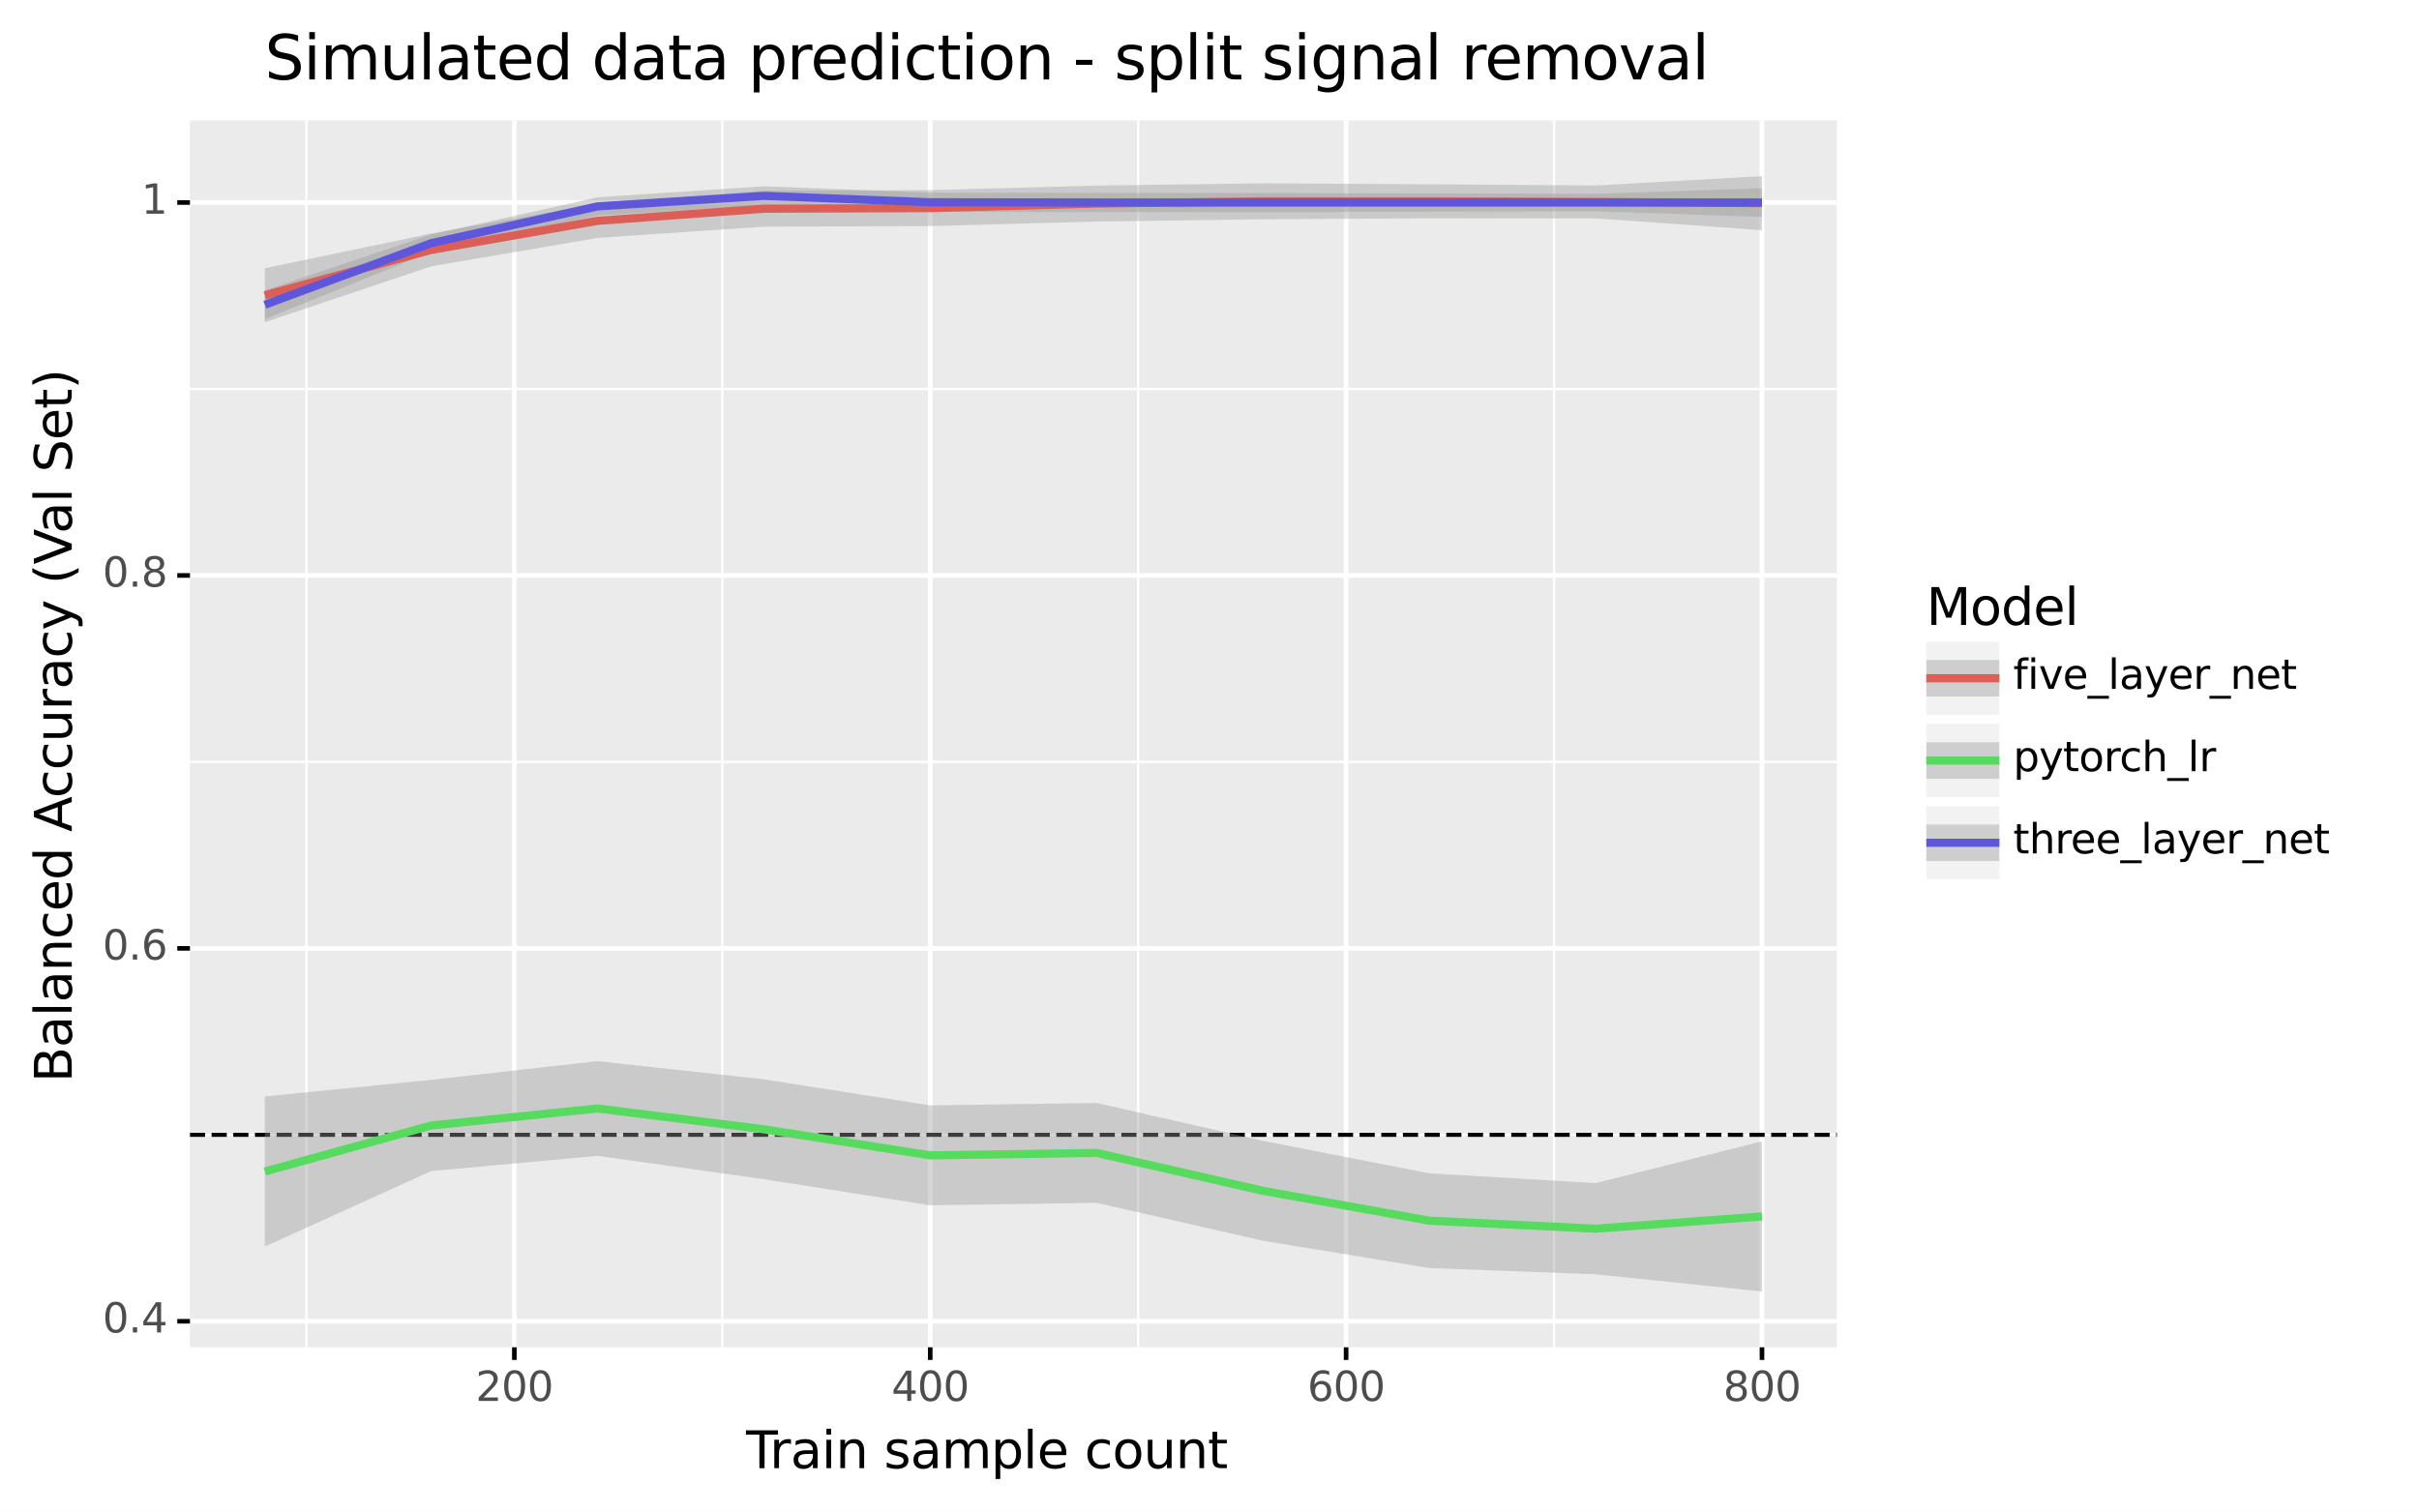 <?xml version="1.0" encoding="utf-8" standalone="no"?>
<!DOCTYPE svg PUBLIC "-//W3C//DTD SVG 1.1//EN"
  "http://www.w3.org/Graphics/SVG/1.1/DTD/svg11.dtd">
<svg height="327.93pt" version="1.1" viewBox="0 0 524.547 327.93" width="524.547pt" xmlns="http://www.w3.org/2000/svg" xmlns:xlink="http://www.w3.org/1999/xlink">
 <rect x="0" y="0" width="524.547" height="327.93" fill="#808080" stroke="none"/>
 <defs>
  <style type="text/css">*{stroke-linecap:butt;stroke-linejoin:round;}</style>
 </defs>
 <g id="figure_1">
  <g id="patch_1">
   <path d="M 0 327.93 
L 524.547 327.93 
L 524.547 0 
L 0 0 
z
" style="fill:#ffffff;stroke:#ffffff;stroke-linejoin:miter;"/>
  </g>
  <g id="axes_1">
   <g id="patch_2">
    <path d="M 41.191 292.217 
L 398.311 292.217 
L 398.311 26.105 
L 41.191 26.105 
z
" style="fill:#ebebeb;"/>
   </g>
   <g id="matplotlib.axis_1">
    <g id="xtick_1">
     <g id="line2d_1">
      <path clip-path="url(#p27b0a1703c)" d="M 111.533 292.217 
L 111.533 26.105 
" style="fill:none;stroke:#ffffff;"/>
     </g>
     <g id="line2d_2">
      <path d="M 111.533 292.217 
" style="fill:none;stroke:#333333;stroke-width:1.5;"/>
      <defs>
       <path d="M 0 0 
L 0 2.75 
" id="mda909ddc77" style="stroke:#000000;"/>
      </defs>
      <g>
       <use style="fill:#333333;stroke:#000000;" x="111.533" xlink:href="#mda909ddc77" y="292.217"/>
      </g>
     </g>
     <g id="text_1">
      <!-- 200 -->
      <g style="fill:#4d4d4d;" transform="translate(103.134 303.854)scale(0.088 -0.088)">
       <defs>
        <path d="M 1228 531 
L 3431 531 
L 3431 0 
L 469 0 
L 469 531 
Q 828 903 1448 1529 
Q 2069 2156 2228 2338 
Q 2531 2678 2651 2914 
Q 2772 3150 2772 3378 
Q 2772 3750 2511 3984 
Q 2250 4219 1831 4219 
Q 1534 4219 1204 4116 
Q 875 4013 500 3803 
L 500 4441 
Q 881 4594 1212 4672 
Q 1544 4750 1819 4750 
Q 2544 4750 2975 4387 
Q 3406 4025 3406 3419 
Q 3406 3131 3298 2873 
Q 3191 2616 2906 2266 
Q 2828 2175 2409 1742 
Q 1991 1309 1228 531 
z
" id="DejaVuSans-32" transform="scale(0.016)"/>
        <path d="M 2034 4250 
Q 1547 4250 1301 3770 
Q 1056 3291 1056 2328 
Q 1056 1369 1301 889 
Q 1547 409 2034 409 
Q 2525 409 2770 889 
Q 3016 1369 3016 2328 
Q 3016 3291 2770 3770 
Q 2525 4250 2034 4250 
z
M 2034 4750 
Q 2819 4750 3233 4129 
Q 3647 3509 3647 2328 
Q 3647 1150 3233 529 
Q 2819 -91 2034 -91 
Q 1250 -91 836 529 
Q 422 1150 422 2328 
Q 422 3509 836 4129 
Q 1250 4750 2034 4750 
z
" id="DejaVuSans-30" transform="scale(0.016)"/>
       </defs>
       <use xlink:href="#DejaVuSans-32"/>
       <use x="63.623" xlink:href="#DejaVuSans-30"/>
       <use x="127.246" xlink:href="#DejaVuSans-30"/>
      </g>
     </g>
    </g>
    <g id="xtick_2">
     <g id="line2d_3">
      <path clip-path="url(#p27b0a1703c)" d="M 201.714 292.217 
L 201.714 26.105 
" style="fill:none;stroke:#ffffff;"/>
     </g>
     <g id="line2d_4">
      <path d="M 201.714 292.217 
" style="fill:none;stroke:#333333;stroke-width:1.5;"/>
      <g>
       <use style="fill:#333333;stroke:#000000;" x="201.714" xlink:href="#mda909ddc77" y="292.217"/>
      </g>
     </g>
     <g id="text_2">
      <!-- 400 -->
      <g style="fill:#4d4d4d;" transform="translate(193.316 303.854)scale(0.088 -0.088)">
       <defs>
        <path d="M 2419 4116 
L 825 1625 
L 2419 1625 
L 2419 4116 
z
M 2253 4666 
L 3047 4666 
L 3047 1625 
L 3713 1625 
L 3713 1100 
L 3047 1100 
L 3047 0 
L 2419 0 
L 2419 1100 
L 313 1100 
L 313 1709 
L 2253 4666 
z
" id="DejaVuSans-34" transform="scale(0.016)"/>
       </defs>
       <use xlink:href="#DejaVuSans-34"/>
       <use x="63.623" xlink:href="#DejaVuSans-30"/>
       <use x="127.246" xlink:href="#DejaVuSans-30"/>
      </g>
     </g>
    </g>
    <g id="xtick_3">
     <g id="line2d_5">
      <path clip-path="url(#p27b0a1703c)" d="M 291.896 292.217 
L 291.896 26.105 
" style="fill:none;stroke:#ffffff;"/>
     </g>
     <g id="line2d_6">
      <path d="M 291.896 292.217 
" style="fill:none;stroke:#333333;stroke-width:1.5;"/>
      <g>
       <use style="fill:#333333;stroke:#000000;" x="291.896" xlink:href="#mda909ddc77" y="292.217"/>
      </g>
     </g>
     <g id="text_3">
      <!-- 600 -->
      <g style="fill:#4d4d4d;" transform="translate(283.498 303.854)scale(0.088 -0.088)">
       <defs>
        <path d="M 2113 2584 
Q 1688 2584 1439 2293 
Q 1191 2003 1191 1497 
Q 1191 994 1439 701 
Q 1688 409 2113 409 
Q 2538 409 2786 701 
Q 3034 994 3034 1497 
Q 3034 2003 2786 2293 
Q 2538 2584 2113 2584 
z
M 3366 4563 
L 3366 3988 
Q 3128 4100 2886 4159 
Q 2644 4219 2406 4219 
Q 1781 4219 1451 3797 
Q 1122 3375 1075 2522 
Q 1259 2794 1537 2939 
Q 1816 3084 2150 3084 
Q 2853 3084 3261 2657 
Q 3669 2231 3669 1497 
Q 3669 778 3244 343 
Q 2819 -91 2113 -91 
Q 1303 -91 875 529 
Q 447 1150 447 2328 
Q 447 3434 972 4092 
Q 1497 4750 2381 4750 
Q 2619 4750 2861 4703 
Q 3103 4656 3366 4563 
z
" id="DejaVuSans-36" transform="scale(0.016)"/>
       </defs>
       <use xlink:href="#DejaVuSans-36"/>
       <use x="63.623" xlink:href="#DejaVuSans-30"/>
       <use x="127.246" xlink:href="#DejaVuSans-30"/>
      </g>
     </g>
    </g>
    <g id="xtick_4">
     <g id="line2d_7">
      <path clip-path="url(#p27b0a1703c)" d="M 382.078 292.217 
L 382.078 26.105 
" style="fill:none;stroke:#ffffff;"/>
     </g>
     <g id="line2d_8">
      <path d="M 382.078 292.217 
" style="fill:none;stroke:#333333;stroke-width:1.5;"/>
      <g>
       <use style="fill:#333333;stroke:#000000;" x="382.078" xlink:href="#mda909ddc77" y="292.217"/>
      </g>
     </g>
     <g id="text_4">
      <!-- 800 -->
      <g style="fill:#4d4d4d;" transform="translate(373.679 303.854)scale(0.088 -0.088)">
       <defs>
        <path d="M 2034 2216 
Q 1584 2216 1326 1975 
Q 1069 1734 1069 1313 
Q 1069 891 1326 650 
Q 1584 409 2034 409 
Q 2484 409 2743 651 
Q 3003 894 3003 1313 
Q 3003 1734 2745 1975 
Q 2488 2216 2034 2216 
z
M 1403 2484 
Q 997 2584 770 2862 
Q 544 3141 544 3541 
Q 544 4100 942 4425 
Q 1341 4750 2034 4750 
Q 2731 4750 3128 4425 
Q 3525 4100 3525 3541 
Q 3525 3141 3298 2862 
Q 3072 2584 2669 2484 
Q 3125 2378 3379 2068 
Q 3634 1759 3634 1313 
Q 3634 634 3220 271 
Q 2806 -91 2034 -91 
Q 1263 -91 848 271 
Q 434 634 434 1313 
Q 434 1759 690 2068 
Q 947 2378 1403 2484 
z
M 1172 3481 
Q 1172 3119 1398 2916 
Q 1625 2713 2034 2713 
Q 2441 2713 2670 2916 
Q 2900 3119 2900 3481 
Q 2900 3844 2670 4047 
Q 2441 4250 2034 4250 
Q 1625 4250 1398 4047 
Q 1172 3844 1172 3481 
z
" id="DejaVuSans-38" transform="scale(0.016)"/>
       </defs>
       <use xlink:href="#DejaVuSans-38"/>
       <use x="63.623" xlink:href="#DejaVuSans-30"/>
       <use x="127.246" xlink:href="#DejaVuSans-30"/>
      </g>
     </g>
    </g>
    <g id="xtick_5">
     <g id="line2d_9">
      <path clip-path="url(#p27b0a1703c)" d="M 66.442 292.217 
L 66.442 26.105 
" style="fill:none;stroke:#ffffff;stroke-width:0.5;"/>
     </g>
    </g>
    <g id="xtick_6">
     <g id="line2d_10">
      <path clip-path="url(#p27b0a1703c)" d="M 156.623 292.217 
L 156.623 26.105 
" style="fill:none;stroke:#ffffff;stroke-width:0.5;"/>
     </g>
    </g>
    <g id="xtick_7">
     <g id="line2d_11">
      <path clip-path="url(#p27b0a1703c)" d="M 246.805 292.217 
L 246.805 26.105 
" style="fill:none;stroke:#ffffff;stroke-width:0.5;"/>
     </g>
    </g>
    <g id="xtick_8">
     <g id="line2d_12">
      <path clip-path="url(#p27b0a1703c)" d="M 336.987 292.217 
L 336.987 26.105 
" style="fill:none;stroke:#ffffff;stroke-width:0.5;"/>
     </g>
    </g>
    <g id="text_5">
     <!-- Train sample count -->
     <g transform="translate(161.788 318.442)scale(0.11 -0.11)">
      <defs>
       <path d="M -19 4666 
L 3928 4666 
L 3928 4134 
L 2272 4134 
L 2272 0 
L 1638 0 
L 1638 4134 
L -19 4134 
L -19 4666 
z
" id="DejaVuSans-54" transform="scale(0.016)"/>
       <path d="M 2631 2963 
Q 2534 3019 2420 3045 
Q 2306 3072 2169 3072 
Q 1681 3072 1420 2755 
Q 1159 2438 1159 1844 
L 1159 0 
L 581 0 
L 581 3500 
L 1159 3500 
L 1159 2956 
Q 1341 3275 1631 3429 
Q 1922 3584 2338 3584 
Q 2397 3584 2469 3576 
Q 2541 3569 2628 3553 
L 2631 2963 
z
" id="DejaVuSans-72" transform="scale(0.016)"/>
       <path d="M 2194 1759 
Q 1497 1759 1228 1600 
Q 959 1441 959 1056 
Q 959 750 1161 570 
Q 1363 391 1709 391 
Q 2188 391 2477 730 
Q 2766 1069 2766 1631 
L 2766 1759 
L 2194 1759 
z
M 3341 1997 
L 3341 0 
L 2766 0 
L 2766 531 
Q 2569 213 2275 61 
Q 1981 -91 1556 -91 
Q 1019 -91 701 211 
Q 384 513 384 1019 
Q 384 1609 779 1909 
Q 1175 2209 1959 2209 
L 2766 2209 
L 2766 2266 
Q 2766 2663 2505 2880 
Q 2244 3097 1772 3097 
Q 1472 3097 1187 3025 
Q 903 2953 641 2809 
L 641 3341 
Q 956 3463 1253 3523 
Q 1550 3584 1831 3584 
Q 2591 3584 2966 3190 
Q 3341 2797 3341 1997 
z
" id="DejaVuSans-61" transform="scale(0.016)"/>
       <path d="M 603 3500 
L 1178 3500 
L 1178 0 
L 603 0 
L 603 3500 
z
M 603 4863 
L 1178 4863 
L 1178 4134 
L 603 4134 
L 603 4863 
z
" id="DejaVuSans-69" transform="scale(0.016)"/>
       <path d="M 3513 2113 
L 3513 0 
L 2938 0 
L 2938 2094 
Q 2938 2591 2744 2837 
Q 2550 3084 2163 3084 
Q 1697 3084 1428 2787 
Q 1159 2491 1159 1978 
L 1159 0 
L 581 0 
L 581 3500 
L 1159 3500 
L 1159 2956 
Q 1366 3272 1645 3428 
Q 1925 3584 2291 3584 
Q 2894 3584 3203 3211 
Q 3513 2838 3513 2113 
z
" id="DejaVuSans-6e" transform="scale(0.016)"/>
       <path id="DejaVuSans-20" transform="scale(0.016)"/>
       <path d="M 2834 3397 
L 2834 2853 
Q 2591 2978 2328 3040 
Q 2066 3103 1784 3103 
Q 1356 3103 1142 2972 
Q 928 2841 928 2578 
Q 928 2378 1081 2264 
Q 1234 2150 1697 2047 
L 1894 2003 
Q 2506 1872 2764 1633 
Q 3022 1394 3022 966 
Q 3022 478 2636 193 
Q 2250 -91 1575 -91 
Q 1294 -91 989 -36 
Q 684 19 347 128 
L 347 722 
Q 666 556 975 473 
Q 1284 391 1588 391 
Q 1994 391 2212 530 
Q 2431 669 2431 922 
Q 2431 1156 2273 1281 
Q 2116 1406 1581 1522 
L 1381 1569 
Q 847 1681 609 1914 
Q 372 2147 372 2553 
Q 372 3047 722 3315 
Q 1072 3584 1716 3584 
Q 2034 3584 2315 3537 
Q 2597 3491 2834 3397 
z
" id="DejaVuSans-73" transform="scale(0.016)"/>
       <path d="M 3328 2828 
Q 3544 3216 3844 3400 
Q 4144 3584 4550 3584 
Q 5097 3584 5394 3201 
Q 5691 2819 5691 2113 
L 5691 0 
L 5113 0 
L 5113 2094 
Q 5113 2597 4934 2840 
Q 4756 3084 4391 3084 
Q 3944 3084 3684 2787 
Q 3425 2491 3425 1978 
L 3425 0 
L 2847 0 
L 2847 2094 
Q 2847 2600 2669 2842 
Q 2491 3084 2119 3084 
Q 1678 3084 1418 2786 
Q 1159 2488 1159 1978 
L 1159 0 
L 581 0 
L 581 3500 
L 1159 3500 
L 1159 2956 
Q 1356 3278 1631 3431 
Q 1906 3584 2284 3584 
Q 2666 3584 2933 3390 
Q 3200 3197 3328 2828 
z
" id="DejaVuSans-6d" transform="scale(0.016)"/>
       <path d="M 1159 525 
L 1159 -1331 
L 581 -1331 
L 581 3500 
L 1159 3500 
L 1159 2969 
Q 1341 3281 1617 3432 
Q 1894 3584 2278 3584 
Q 2916 3584 3314 3078 
Q 3713 2572 3713 1747 
Q 3713 922 3314 415 
Q 2916 -91 2278 -91 
Q 1894 -91 1617 61 
Q 1341 213 1159 525 
z
M 3116 1747 
Q 3116 2381 2855 2742 
Q 2594 3103 2138 3103 
Q 1681 3103 1420 2742 
Q 1159 2381 1159 1747 
Q 1159 1113 1420 752 
Q 1681 391 2138 391 
Q 2594 391 2855 752 
Q 3116 1113 3116 1747 
z
" id="DejaVuSans-70" transform="scale(0.016)"/>
       <path d="M 603 4863 
L 1178 4863 
L 1178 0 
L 603 0 
L 603 4863 
z
" id="DejaVuSans-6c" transform="scale(0.016)"/>
       <path d="M 3597 1894 
L 3597 1613 
L 953 1613 
Q 991 1019 1311 708 
Q 1631 397 2203 397 
Q 2534 397 2845 478 
Q 3156 559 3463 722 
L 3463 178 
Q 3153 47 2828 -22 
Q 2503 -91 2169 -91 
Q 1331 -91 842 396 
Q 353 884 353 1716 
Q 353 2575 817 3079 
Q 1281 3584 2069 3584 
Q 2775 3584 3186 3129 
Q 3597 2675 3597 1894 
z
M 3022 2063 
Q 3016 2534 2758 2815 
Q 2500 3097 2075 3097 
Q 1594 3097 1305 2825 
Q 1016 2553 972 2059 
L 3022 2063 
z
" id="DejaVuSans-65" transform="scale(0.016)"/>
       <path d="M 3122 3366 
L 3122 2828 
Q 2878 2963 2633 3030 
Q 2388 3097 2138 3097 
Q 1578 3097 1268 2742 
Q 959 2388 959 1747 
Q 959 1106 1268 751 
Q 1578 397 2138 397 
Q 2388 397 2633 464 
Q 2878 531 3122 666 
L 3122 134 
Q 2881 22 2623 -34 
Q 2366 -91 2075 -91 
Q 1284 -91 818 406 
Q 353 903 353 1747 
Q 353 2603 823 3093 
Q 1294 3584 2113 3584 
Q 2378 3584 2631 3529 
Q 2884 3475 3122 3366 
z
" id="DejaVuSans-63" transform="scale(0.016)"/>
       <path d="M 1959 3097 
Q 1497 3097 1228 2736 
Q 959 2375 959 1747 
Q 959 1119 1226 758 
Q 1494 397 1959 397 
Q 2419 397 2687 759 
Q 2956 1122 2956 1747 
Q 2956 2369 2687 2733 
Q 2419 3097 1959 3097 
z
M 1959 3584 
Q 2709 3584 3137 3096 
Q 3566 2609 3566 1747 
Q 3566 888 3137 398 
Q 2709 -91 1959 -91 
Q 1206 -91 779 398 
Q 353 888 353 1747 
Q 353 2609 779 3096 
Q 1206 3584 1959 3584 
z
" id="DejaVuSans-6f" transform="scale(0.016)"/>
       <path d="M 544 1381 
L 544 3500 
L 1119 3500 
L 1119 1403 
Q 1119 906 1312 657 
Q 1506 409 1894 409 
Q 2359 409 2629 706 
Q 2900 1003 2900 1516 
L 2900 3500 
L 3475 3500 
L 3475 0 
L 2900 0 
L 2900 538 
Q 2691 219 2414 64 
Q 2138 -91 1772 -91 
Q 1169 -91 856 284 
Q 544 659 544 1381 
z
M 1991 3584 
L 1991 3584 
z
" id="DejaVuSans-75" transform="scale(0.016)"/>
       <path d="M 1172 4494 
L 1172 3500 
L 2356 3500 
L 2356 3053 
L 1172 3053 
L 1172 1153 
Q 1172 725 1289 603 
Q 1406 481 1766 481 
L 2356 481 
L 2356 0 
L 1766 0 
Q 1100 0 847 248 
Q 594 497 594 1153 
L 594 3053 
L 172 3053 
L 172 3500 
L 594 3500 
L 594 4494 
L 1172 4494 
z
" id="DejaVuSans-74" transform="scale(0.016)"/>
      </defs>
      <use xlink:href="#DejaVuSans-54"/>
      <use x="46.334" xlink:href="#DejaVuSans-72"/>
      <use x="87.447" xlink:href="#DejaVuSans-61"/>
      <use x="148.727" xlink:href="#DejaVuSans-69"/>
      <use x="176.51" xlink:href="#DejaVuSans-6e"/>
      <use x="239.889" xlink:href="#DejaVuSans-20"/>
      <use x="271.676" xlink:href="#DejaVuSans-73"/>
      <use x="323.775" xlink:href="#DejaVuSans-61"/>
      <use x="385.055" xlink:href="#DejaVuSans-6d"/>
      <use x="482.467" xlink:href="#DejaVuSans-70"/>
      <use x="545.943" xlink:href="#DejaVuSans-6c"/>
      <use x="573.727" xlink:href="#DejaVuSans-65"/>
      <use x="635.25" xlink:href="#DejaVuSans-20"/>
      <use x="667.037" xlink:href="#DejaVuSans-63"/>
      <use x="722.018" xlink:href="#DejaVuSans-6f"/>
      <use x="783.199" xlink:href="#DejaVuSans-75"/>
      <use x="846.578" xlink:href="#DejaVuSans-6e"/>
      <use x="909.957" xlink:href="#DejaVuSans-74"/>
     </g>
    </g>
   </g>
   <g id="matplotlib.axis_2">
    <g id="ytick_1">
     <g id="line2d_13">
      <path clip-path="url(#p27b0a1703c)" d="M 41.191 286.579 
L 398.311 286.579 
" style="fill:none;stroke:#ffffff;"/>
     </g>
     <g id="line2d_14">
      <path d="M 41.191 286.579 
" style="fill:none;stroke:#333333;stroke-width:1.5;"/>
      <defs>
       <path d="M 0 0 
L -2.75 0 
" id="m996e0ba5ad" style="stroke:#000000;"/>
      </defs>
      <g>
       <use style="fill:#333333;stroke:#000000;" x="41.191" xlink:href="#m996e0ba5ad" y="286.579"/>
      </g>
     </g>
     <g id="text_6">
      <!-- 0.4 -->
      <g style="fill:#4d4d4d;" transform="translate(22.246 289.008)scale(0.088 -0.088)">
       <defs>
        <path d="M 684 794 
L 1344 794 
L 1344 0 
L 684 0 
L 684 794 
z
" id="DejaVuSans-2e" transform="scale(0.016)"/>
       </defs>
       <use xlink:href="#DejaVuSans-30"/>
       <use x="63.623" xlink:href="#DejaVuSans-2e"/>
       <use x="95.41" xlink:href="#DejaVuSans-34"/>
      </g>
     </g>
    </g>
    <g id="ytick_2">
     <g id="line2d_15">
      <path clip-path="url(#p27b0a1703c)" d="M 41.191 205.696 
L 398.311 205.696 
" style="fill:none;stroke:#ffffff;"/>
     </g>
     <g id="line2d_16">
      <path d="M 41.191 205.696 
" style="fill:none;stroke:#333333;stroke-width:1.5;"/>
      <g>
       <use style="fill:#333333;stroke:#000000;" x="41.191" xlink:href="#m996e0ba5ad" y="205.696"/>
      </g>
     </g>
     <g id="text_7">
      <!-- 0.6 -->
      <g style="fill:#4d4d4d;" transform="translate(22.246 208.124)scale(0.088 -0.088)">
       <use xlink:href="#DejaVuSans-30"/>
       <use x="63.623" xlink:href="#DejaVuSans-2e"/>
       <use x="95.41" xlink:href="#DejaVuSans-36"/>
      </g>
     </g>
    </g>
    <g id="ytick_3">
     <g id="line2d_17">
      <path clip-path="url(#p27b0a1703c)" d="M 41.191 124.812 
L 398.311 124.812 
" style="fill:none;stroke:#ffffff;"/>
     </g>
     <g id="line2d_18">
      <path d="M 41.191 124.812 
" style="fill:none;stroke:#333333;stroke-width:1.5;"/>
      <g>
       <use style="fill:#333333;stroke:#000000;" x="41.191" xlink:href="#m996e0ba5ad" y="124.812"/>
      </g>
     </g>
     <g id="text_8">
      <!-- 0.8 -->
      <g style="fill:#4d4d4d;" transform="translate(22.246 127.241)scale(0.088 -0.088)">
       <use xlink:href="#DejaVuSans-30"/>
       <use x="63.623" xlink:href="#DejaVuSans-2e"/>
       <use x="95.41" xlink:href="#DejaVuSans-38"/>
      </g>
     </g>
    </g>
    <g id="ytick_4">
     <g id="line2d_19">
      <path clip-path="url(#p27b0a1703c)" d="M 41.191 43.929 
L 398.311 43.929 
" style="fill:none;stroke:#ffffff;"/>
     </g>
     <g id="line2d_20">
      <path d="M 41.191 43.929 
" style="fill:none;stroke:#333333;stroke-width:1.5;"/>
      <g>
       <use style="fill:#333333;stroke:#000000;" x="41.191" xlink:href="#m996e0ba5ad" y="43.929"/>
      </g>
     </g>
     <g id="text_9">
      <!-- 1 -->
      <g style="fill:#4d4d4d;" transform="translate(30.642 46.357)scale(0.088 -0.088)">
       <defs>
        <path d="M 794 531 
L 1825 531 
L 1825 4091 
L 703 3866 
L 703 4441 
L 1819 4666 
L 2450 4666 
L 2450 531 
L 3481 531 
L 3481 0 
L 794 0 
L 794 531 
z
" id="DejaVuSans-31" transform="scale(0.016)"/>
       </defs>
       <use xlink:href="#DejaVuSans-31"/>
      </g>
     </g>
    </g>
    <g id="ytick_5">
     <g id="line2d_21">
      <path clip-path="url(#p27b0a1703c)" d="M 41.191 246.138 
L 398.311 246.138 
" style="fill:none;stroke:#ffffff;stroke-width:0.5;"/>
     </g>
    </g>
    <g id="ytick_6">
     <g id="line2d_22">
      <path clip-path="url(#p27b0a1703c)" d="M 41.191 165.254 
L 398.311 165.254 
" style="fill:none;stroke:#ffffff;stroke-width:0.5;"/>
     </g>
    </g>
    <g id="ytick_7">
     <g id="line2d_23">
      <path clip-path="url(#p27b0a1703c)" d="M 41.191 84.371 
L 398.311 84.371 
" style="fill:none;stroke:#ffffff;stroke-width:0.5;"/>
     </g>
    </g>
    <g id="text_10">
     <!-- Balanced Accuracy (Val Set) -->
     <g transform="translate(15.558 234.775)rotate(-90)scale(0.11 -0.11)">
      <defs>
       <path d="M 1259 2228 
L 1259 519 
L 2272 519 
Q 2781 519 3026 730 
Q 3272 941 3272 1375 
Q 3272 1813 3026 2020 
Q 2781 2228 2272 2228 
L 1259 2228 
z
M 1259 4147 
L 1259 2741 
L 2194 2741 
Q 2656 2741 2882 2914 
Q 3109 3088 3109 3444 
Q 3109 3797 2882 3972 
Q 2656 4147 2194 4147 
L 1259 4147 
z
M 628 4666 
L 2241 4666 
Q 2963 4666 3353 4366 
Q 3744 4066 3744 3513 
Q 3744 3084 3544 2831 
Q 3344 2578 2956 2516 
Q 3422 2416 3680 2098 
Q 3938 1781 3938 1306 
Q 3938 681 3513 340 
Q 3088 0 2303 0 
L 628 0 
L 628 4666 
z
" id="DejaVuSans-42" transform="scale(0.016)"/>
       <path d="M 2906 2969 
L 2906 4863 
L 3481 4863 
L 3481 0 
L 2906 0 
L 2906 525 
Q 2725 213 2448 61 
Q 2172 -91 1784 -91 
Q 1150 -91 751 415 
Q 353 922 353 1747 
Q 353 2572 751 3078 
Q 1150 3584 1784 3584 
Q 2172 3584 2448 3432 
Q 2725 3281 2906 2969 
z
M 947 1747 
Q 947 1113 1208 752 
Q 1469 391 1925 391 
Q 2381 391 2643 752 
Q 2906 1113 2906 1747 
Q 2906 2381 2643 2742 
Q 2381 3103 1925 3103 
Q 1469 3103 1208 2742 
Q 947 2381 947 1747 
z
" id="DejaVuSans-64" transform="scale(0.016)"/>
       <path d="M 2188 4044 
L 1331 1722 
L 3047 1722 
L 2188 4044 
z
M 1831 4666 
L 2547 4666 
L 4325 0 
L 3669 0 
L 3244 1197 
L 1141 1197 
L 716 0 
L 50 0 
L 1831 4666 
z
" id="DejaVuSans-41" transform="scale(0.016)"/>
       <path d="M 2059 -325 
Q 1816 -950 1584 -1140 
Q 1353 -1331 966 -1331 
L 506 -1331 
L 506 -850 
L 844 -850 
Q 1081 -850 1212 -737 
Q 1344 -625 1503 -206 
L 1606 56 
L 191 3500 
L 800 3500 
L 1894 763 
L 2988 3500 
L 3597 3500 
L 2059 -325 
z
" id="DejaVuSans-79" transform="scale(0.016)"/>
       <path d="M 1984 4856 
Q 1566 4138 1362 3434 
Q 1159 2731 1159 2009 
Q 1159 1288 1364 580 
Q 1569 -128 1984 -844 
L 1484 -844 
Q 1016 -109 783 600 
Q 550 1309 550 2009 
Q 550 2706 781 3412 
Q 1013 4119 1484 4856 
L 1984 4856 
z
" id="DejaVuSans-28" transform="scale(0.016)"/>
       <path d="M 1831 0 
L 50 4666 
L 709 4666 
L 2188 738 
L 3669 4666 
L 4325 4666 
L 2547 0 
L 1831 0 
z
" id="DejaVuSans-56" transform="scale(0.016)"/>
       <path d="M 3425 4513 
L 3425 3897 
Q 3066 4069 2747 4153 
Q 2428 4238 2131 4238 
Q 1616 4238 1336 4038 
Q 1056 3838 1056 3469 
Q 1056 3159 1242 3001 
Q 1428 2844 1947 2747 
L 2328 2669 
Q 3034 2534 3370 2195 
Q 3706 1856 3706 1288 
Q 3706 609 3251 259 
Q 2797 -91 1919 -91 
Q 1588 -91 1214 -16 
Q 841 59 441 206 
L 441 856 
Q 825 641 1194 531 
Q 1563 422 1919 422 
Q 2459 422 2753 634 
Q 3047 847 3047 1241 
Q 3047 1584 2836 1778 
Q 2625 1972 2144 2069 
L 1759 2144 
Q 1053 2284 737 2584 
Q 422 2884 422 3419 
Q 422 4038 858 4394 
Q 1294 4750 2059 4750 
Q 2388 4750 2728 4690 
Q 3069 4631 3425 4513 
z
" id="DejaVuSans-53" transform="scale(0.016)"/>
       <path d="M 513 4856 
L 1013 4856 
Q 1481 4119 1714 3412 
Q 1947 2706 1947 2009 
Q 1947 1309 1714 600 
Q 1481 -109 1013 -844 
L 513 -844 
Q 928 -128 1133 580 
Q 1338 1288 1338 2009 
Q 1338 2731 1133 3434 
Q 928 4138 513 4856 
z
" id="DejaVuSans-29" transform="scale(0.016)"/>
      </defs>
      <use xlink:href="#DejaVuSans-42"/>
      <use x="68.604" xlink:href="#DejaVuSans-61"/>
      <use x="129.883" xlink:href="#DejaVuSans-6c"/>
      <use x="157.666" xlink:href="#DejaVuSans-61"/>
      <use x="218.945" xlink:href="#DejaVuSans-6e"/>
      <use x="282.324" xlink:href="#DejaVuSans-63"/>
      <use x="337.305" xlink:href="#DejaVuSans-65"/>
      <use x="398.828" xlink:href="#DejaVuSans-64"/>
      <use x="462.305" xlink:href="#DejaVuSans-20"/>
      <use x="494.092" xlink:href="#DejaVuSans-41"/>
      <use x="560.75" xlink:href="#DejaVuSans-63"/>
      <use x="615.73" xlink:href="#DejaVuSans-63"/>
      <use x="670.711" xlink:href="#DejaVuSans-75"/>
      <use x="734.09" xlink:href="#DejaVuSans-72"/>
      <use x="775.203" xlink:href="#DejaVuSans-61"/>
      <use x="836.482" xlink:href="#DejaVuSans-63"/>
      <use x="891.463" xlink:href="#DejaVuSans-79"/>
      <use x="950.643" xlink:href="#DejaVuSans-20"/>
      <use x="982.43" xlink:href="#DejaVuSans-28"/>
      <use x="1021.443" xlink:href="#DejaVuSans-56"/>
      <use x="1082.102" xlink:href="#DejaVuSans-61"/>
      <use x="1143.381" xlink:href="#DejaVuSans-6c"/>
      <use x="1171.164" xlink:href="#DejaVuSans-20"/>
      <use x="1202.951" xlink:href="#DejaVuSans-53"/>
      <use x="1266.428" xlink:href="#DejaVuSans-65"/>
      <use x="1327.951" xlink:href="#DejaVuSans-74"/>
      <use x="1367.16" xlink:href="#DejaVuSans-29"/>
     </g>
    </g>
   </g>
   <g id="LineCollection_1">
    <path clip-path="url(#p27b0a1703c)" d="M 41.191 246.138 
L 398.311 246.138 
" style="fill:none;stroke:#000000;stroke-dasharray:3.279,1.418;stroke-dashoffset:0;stroke-width:0.886;"/>
   </g>
   <g id="PolyCollection_1">
    <path clip-path="url(#p27b0a1703c)" d="M 57.423 58.179 
L 57.423 69.899 
L 93.496 57.768 
L 129.569 51.599 
L 165.642 49.164 
L 201.714 49.033 
L 237.787 48.048 
L 273.86 47.556 
L 309.933 47.357 
L 346.005 47.36 
L 382.078 49.924 
L 382.078 38.201 
L 382.078 38.201 
L 346.005 40.238 
L 309.933 39.965 
L 273.86 39.759 
L 237.787 40.25 
L 201.714 41.236 
L 165.642 41.367 
L 129.569 44.206 
L 93.496 50.646 
L 57.423 58.179 
z
" style="fill:#999999;fill-opacity:0.4;"/>
   </g>
   <g id="PolyCollection_2">
    <path clip-path="url(#p27b0a1703c)" d="M 57.423 237.811 
L 57.423 270.377 
L 93.496 254.005 
L 129.569 250.697 
L 165.642 255.765 
L 201.714 261.423 
L 237.787 260.89 
L 273.86 269.112 
L 309.933 275.031 
L 346.005 276.392 
L 382.078 280.121 
L 382.078 247.548 
L 382.078 247.548 
L 346.005 256.603 
L 309.933 254.489 
L 273.86 247.446 
L 237.787 239.224 
L 201.714 239.757 
L 165.642 234.1 
L 129.569 230.156 
L 93.496 234.216 
L 57.423 237.811 
z
" style="fill:#999999;fill-opacity:0.4;"/>
   </g>
   <g id="PolyCollection_3">
    <path clip-path="url(#p27b0a1703c)" d="M 57.423 62.969 
L 57.423 69.219 
L 93.496 54.646 
L 129.569 46.735 
L 165.642 44.557 
L 201.714 45.95 
L 237.787 46 
L 273.86 46.008 
L 309.933 45.9 
L 346.005 45.828 
L 382.078 47.055 
L 382.078 40.803 
L 382.078 40.803 
L 346.005 42.03 
L 309.933 41.958 
L 273.86 41.85 
L 237.787 41.842 
L 201.714 41.792 
L 165.642 40.399 
L 129.569 42.792 
L 93.496 50.848 
L 57.423 62.969 
z
" style="fill:#999999;fill-opacity:0.4;"/>
   </g>
   <g id="line2d_24">
    <path clip-path="url(#p27b0a1703c)" d="M 57.423 64.039 
L 93.496 54.207 
L 129.569 47.903 
L 165.642 45.265 
L 201.714 45.135 
L 237.787 44.149 
L 273.86 43.658 
L 309.933 43.661 
L 346.005 43.799 
L 382.078 44.063 
" style="fill:none;stroke:#db5f57;stroke-linejoin:miter;stroke-width:1.772;"/>
   </g>
   <g id="line2d_25">
    <path clip-path="url(#p27b0a1703c)" d="M 57.423 254.094 
L 93.496 244.111 
L 129.569 240.426 
L 165.642 244.933 
L 201.714 250.59 
L 237.787 250.057 
L 273.86 258.279 
L 309.933 264.76 
L 346.005 266.498 
L 382.078 263.835 
" style="fill:none;stroke:#57db5f;stroke-linejoin:miter;stroke-width:1.772;"/>
   </g>
   <g id="line2d_26">
    <path clip-path="url(#p27b0a1703c)" d="M 57.423 66.094 
L 93.496 52.747 
L 129.569 44.763 
L 165.642 42.478 
L 201.714 43.871 
L 237.787 43.921 
L 273.86 43.929 
L 309.933 43.929 
L 346.005 43.929 
L 382.078 43.929 
" style="fill:none;stroke:#5f57db;stroke-linejoin:miter;stroke-width:1.772;"/>
   </g>
   <g id="patch_3">
    <path d="M 405.511 202.916 
L 517.347 202.916 
L 517.347 111.95 
L 405.511 111.95 
z
" style="fill:#ffffff;"/>
   </g>
   <g id="text_11">
    <!-- Model -->
    <g transform="translate(417.711 135.544)scale(0.11 -0.11)">
     <defs>
      <path d="M 628 4666 
L 1569 4666 
L 2759 1491 
L 3956 4666 
L 4897 4666 
L 4897 0 
L 4281 0 
L 4281 4097 
L 3078 897 
L 2444 897 
L 1241 4097 
L 1241 0 
L 628 0 
L 628 4666 
z
" id="DejaVuSans-4d" transform="scale(0.016)"/>
     </defs>
     <use xlink:href="#DejaVuSans-4d"/>
     <use x="86.279" xlink:href="#DejaVuSans-6f"/>
     <use x="147.461" xlink:href="#DejaVuSans-64"/>
     <use x="210.938" xlink:href="#DejaVuSans-65"/>
     <use x="272.461" xlink:href="#DejaVuSans-6c"/>
    </g>
   </g>
   <g id="patch_4">
    <path clip-path="url(#p03b54f9309)" d="M 417.711 155.036 
L 433.551 155.036 
L 433.551 139.196 
L 417.711 139.196 
z
" style="fill:#f2f2f2;"/>
   </g>
   <g id="patch_5">
    <path clip-path="url(#p03b54f9309)" d="M 417.711 151.076 
L 433.551 151.076 
L 433.551 143.156 
L 417.711 143.156 
z
" style="fill:#999999;opacity:0.4;"/>
   </g>
   <g id="line2d_27">
    <path clip-path="url(#p03b54f9309)" d="M 417.711 147.116 
L 433.551 147.116 
" style="fill:none;stroke:#db5f57;stroke-width:1.772;"/>
   </g>
   <g id="text_12">
    <!-- five_layer_net -->
    <g transform="translate(436.551 149.422)scale(0.088 -0.088)">
     <defs>
      <path d="M 2375 4863 
L 2375 4384 
L 1825 4384 
Q 1516 4384 1395 4259 
Q 1275 4134 1275 3809 
L 1275 3500 
L 2222 3500 
L 2222 3053 
L 1275 3053 
L 1275 0 
L 697 0 
L 697 3053 
L 147 3053 
L 147 3500 
L 697 3500 
L 697 3744 
Q 697 4328 969 4595 
Q 1241 4863 1831 4863 
L 2375 4863 
z
" id="DejaVuSans-66" transform="scale(0.016)"/>
      <path d="M 191 3500 
L 800 3500 
L 1894 563 
L 2988 3500 
L 3597 3500 
L 2284 0 
L 1503 0 
L 191 3500 
z
" id="DejaVuSans-76" transform="scale(0.016)"/>
      <path d="M 3263 -1063 
L 3263 -1509 
L -63 -1509 
L -63 -1063 
L 3263 -1063 
z
" id="DejaVuSans-5f" transform="scale(0.016)"/>
     </defs>
     <use xlink:href="#DejaVuSans-66"/>
     <use x="35.205" xlink:href="#DejaVuSans-69"/>
     <use x="62.988" xlink:href="#DejaVuSans-76"/>
     <use x="122.168" xlink:href="#DejaVuSans-65"/>
     <use x="183.691" xlink:href="#DejaVuSans-5f"/>
     <use x="233.691" xlink:href="#DejaVuSans-6c"/>
     <use x="261.475" xlink:href="#DejaVuSans-61"/>
     <use x="322.754" xlink:href="#DejaVuSans-79"/>
     <use x="381.934" xlink:href="#DejaVuSans-65"/>
     <use x="443.457" xlink:href="#DejaVuSans-72"/>
     <use x="484.57" xlink:href="#DejaVuSans-5f"/>
     <use x="534.57" xlink:href="#DejaVuSans-6e"/>
     <use x="597.949" xlink:href="#DejaVuSans-65"/>
     <use x="659.473" xlink:href="#DejaVuSans-74"/>
    </g>
   </g>
   <g id="patch_6">
    <path clip-path="url(#p8a7ea0e773)" d="M 417.711 172.876 
L 433.551 172.876 
L 433.551 157.036 
L 417.711 157.036 
z
" style="fill:#f2f2f2;"/>
   </g>
   <g id="patch_7">
    <path clip-path="url(#p8a7ea0e773)" d="M 417.711 168.916 
L 433.551 168.916 
L 433.551 160.996 
L 417.711 160.996 
z
" style="fill:#999999;opacity:0.4;"/>
   </g>
   <g id="line2d_28">
    <path clip-path="url(#p8a7ea0e773)" d="M 417.711 164.956 
L 433.551 164.956 
" style="fill:none;stroke:#57db5f;stroke-width:1.772;"/>
   </g>
   <g id="text_13">
    <!-- pytorch_lr -->
    <g transform="translate(436.551 167.262)scale(0.088 -0.088)">
     <defs>
      <path d="M 3513 2113 
L 3513 0 
L 2938 0 
L 2938 2094 
Q 2938 2591 2744 2837 
Q 2550 3084 2163 3084 
Q 1697 3084 1428 2787 
Q 1159 2491 1159 1978 
L 1159 0 
L 581 0 
L 581 4863 
L 1159 4863 
L 1159 2956 
Q 1366 3272 1645 3428 
Q 1925 3584 2291 3584 
Q 2894 3584 3203 3211 
Q 3513 2838 3513 2113 
z
" id="DejaVuSans-68" transform="scale(0.016)"/>
     </defs>
     <use xlink:href="#DejaVuSans-70"/>
     <use x="63.477" xlink:href="#DejaVuSans-79"/>
     <use x="122.656" xlink:href="#DejaVuSans-74"/>
     <use x="161.865" xlink:href="#DejaVuSans-6f"/>
     <use x="223.047" xlink:href="#DejaVuSans-72"/>
     <use x="261.91" xlink:href="#DejaVuSans-63"/>
     <use x="316.891" xlink:href="#DejaVuSans-68"/>
     <use x="380.27" xlink:href="#DejaVuSans-5f"/>
     <use x="430.27" xlink:href="#DejaVuSans-6c"/>
     <use x="458.053" xlink:href="#DejaVuSans-72"/>
    </g>
   </g>
   <g id="patch_8">
    <path clip-path="url(#pa616bfdaf8)" d="M 417.711 190.716 
L 433.551 190.716 
L 433.551 174.876 
L 417.711 174.876 
z
" style="fill:#f2f2f2;"/>
   </g>
   <g id="patch_9">
    <path clip-path="url(#pa616bfdaf8)" d="M 417.711 186.756 
L 433.551 186.756 
L 433.551 178.836 
L 417.711 178.836 
z
" style="fill:#999999;opacity:0.4;"/>
   </g>
   <g id="line2d_29">
    <path clip-path="url(#pa616bfdaf8)" d="M 417.711 182.796 
L 433.551 182.796 
" style="fill:none;stroke:#5f57db;stroke-width:1.772;"/>
   </g>
   <g id="text_14">
    <!-- three_layer_net -->
    <g transform="translate(436.551 185.102)scale(0.088 -0.088)">
     <use xlink:href="#DejaVuSans-74"/>
     <use x="39.209" xlink:href="#DejaVuSans-68"/>
     <use x="102.588" xlink:href="#DejaVuSans-72"/>
     <use x="141.451" xlink:href="#DejaVuSans-65"/>
     <use x="202.975" xlink:href="#DejaVuSans-65"/>
     <use x="264.498" xlink:href="#DejaVuSans-5f"/>
     <use x="314.498" xlink:href="#DejaVuSans-6c"/>
     <use x="342.281" xlink:href="#DejaVuSans-61"/>
     <use x="403.561" xlink:href="#DejaVuSans-79"/>
     <use x="462.74" xlink:href="#DejaVuSans-65"/>
     <use x="524.264" xlink:href="#DejaVuSans-72"/>
     <use x="565.377" xlink:href="#DejaVuSans-5f"/>
     <use x="615.377" xlink:href="#DejaVuSans-6e"/>
     <use x="678.756" xlink:href="#DejaVuSans-65"/>
     <use x="740.279" xlink:href="#DejaVuSans-74"/>
    </g>
   </g>
  </g>
  <g id="text_15">
   <!-- Simulated data prediction - split signal removal -->
   <g transform="translate(57.413 17.23)scale(0.132 -0.132)">
    <defs>
     <path d="M 313 2009 
L 1997 2009 
L 1997 1497 
L 313 1497 
L 313 2009 
z
" id="DejaVuSans-2d" transform="scale(0.016)"/>
     <path d="M 2906 1791 
Q 2906 2416 2648 2759 
Q 2391 3103 1925 3103 
Q 1463 3103 1205 2759 
Q 947 2416 947 1791 
Q 947 1169 1205 825 
Q 1463 481 1925 481 
Q 2391 481 2648 825 
Q 2906 1169 2906 1791 
z
M 3481 434 
Q 3481 -459 3084 -895 
Q 2688 -1331 1869 -1331 
Q 1566 -1331 1297 -1286 
Q 1028 -1241 775 -1147 
L 775 -588 
Q 1028 -725 1275 -790 
Q 1522 -856 1778 -856 
Q 2344 -856 2625 -561 
Q 2906 -266 2906 331 
L 2906 616 
Q 2728 306 2450 153 
Q 2172 0 1784 0 
Q 1141 0 747 490 
Q 353 981 353 1791 
Q 353 2603 747 3093 
Q 1141 3584 1784 3584 
Q 2172 3584 2450 3431 
Q 2728 3278 2906 2969 
L 2906 3500 
L 3481 3500 
L 3481 434 
z
" id="DejaVuSans-67" transform="scale(0.016)"/>
    </defs>
    <use xlink:href="#DejaVuSans-53"/>
    <use x="63.477" xlink:href="#DejaVuSans-69"/>
    <use x="91.26" xlink:href="#DejaVuSans-6d"/>
    <use x="188.672" xlink:href="#DejaVuSans-75"/>
    <use x="252.051" xlink:href="#DejaVuSans-6c"/>
    <use x="279.834" xlink:href="#DejaVuSans-61"/>
    <use x="341.113" xlink:href="#DejaVuSans-74"/>
    <use x="380.322" xlink:href="#DejaVuSans-65"/>
    <use x="441.846" xlink:href="#DejaVuSans-64"/>
    <use x="505.322" xlink:href="#DejaVuSans-20"/>
    <use x="537.109" xlink:href="#DejaVuSans-64"/>
    <use x="600.586" xlink:href="#DejaVuSans-61"/>
    <use x="661.865" xlink:href="#DejaVuSans-74"/>
    <use x="701.074" xlink:href="#DejaVuSans-61"/>
    <use x="762.354" xlink:href="#DejaVuSans-20"/>
    <use x="794.141" xlink:href="#DejaVuSans-70"/>
    <use x="857.617" xlink:href="#DejaVuSans-72"/>
    <use x="896.48" xlink:href="#DejaVuSans-65"/>
    <use x="958.004" xlink:href="#DejaVuSans-64"/>
    <use x="1021.48" xlink:href="#DejaVuSans-69"/>
    <use x="1049.264" xlink:href="#DejaVuSans-63"/>
    <use x="1104.244" xlink:href="#DejaVuSans-74"/>
    <use x="1143.453" xlink:href="#DejaVuSans-69"/>
    <use x="1171.236" xlink:href="#DejaVuSans-6f"/>
    <use x="1232.418" xlink:href="#DejaVuSans-6e"/>
    <use x="1295.797" xlink:href="#DejaVuSans-20"/>
    <use x="1327.584" xlink:href="#DejaVuSans-2d"/>
    <use x="1363.668" xlink:href="#DejaVuSans-20"/>
    <use x="1395.455" xlink:href="#DejaVuSans-73"/>
    <use x="1447.555" xlink:href="#DejaVuSans-70"/>
    <use x="1511.031" xlink:href="#DejaVuSans-6c"/>
    <use x="1538.814" xlink:href="#DejaVuSans-69"/>
    <use x="1566.598" xlink:href="#DejaVuSans-74"/>
    <use x="1605.807" xlink:href="#DejaVuSans-20"/>
    <use x="1637.594" xlink:href="#DejaVuSans-73"/>
    <use x="1689.693" xlink:href="#DejaVuSans-69"/>
    <use x="1717.477" xlink:href="#DejaVuSans-67"/>
    <use x="1780.953" xlink:href="#DejaVuSans-6e"/>
    <use x="1844.332" xlink:href="#DejaVuSans-61"/>
    <use x="1905.611" xlink:href="#DejaVuSans-6c"/>
    <use x="1933.395" xlink:href="#DejaVuSans-20"/>
    <use x="1965.182" xlink:href="#DejaVuSans-72"/>
    <use x="2004.045" xlink:href="#DejaVuSans-65"/>
    <use x="2065.568" xlink:href="#DejaVuSans-6d"/>
    <use x="2162.98" xlink:href="#DejaVuSans-6f"/>
    <use x="2224.162" xlink:href="#DejaVuSans-76"/>
    <use x="2283.342" xlink:href="#DejaVuSans-61"/>
    <use x="2344.621" xlink:href="#DejaVuSans-6c"/>
   </g>
  </g>
 </g>
 <defs>
  <clipPath id="p27b0a1703c">
   <rect height="266.112" width="357.12" x="41.191" y="26.105"/>
  </clipPath>
  <clipPath id="p03b54f9309">
   <path d="M 417.711 155.036 
L 417.711 139.196 
L 433.551 139.196 
L 433.551 155.036 
"/>
  </clipPath>
  <clipPath id="p8a7ea0e773">
   <path d="M 417.711 172.876 
L 417.711 157.036 
L 433.551 157.036 
L 433.551 172.876 
"/>
  </clipPath>
  <clipPath id="pa616bfdaf8">
   <path d="M 417.711 190.716 
L 417.711 174.876 
L 433.551 174.876 
L 433.551 190.716 
"/>
  </clipPath>
 </defs>
</svg>
